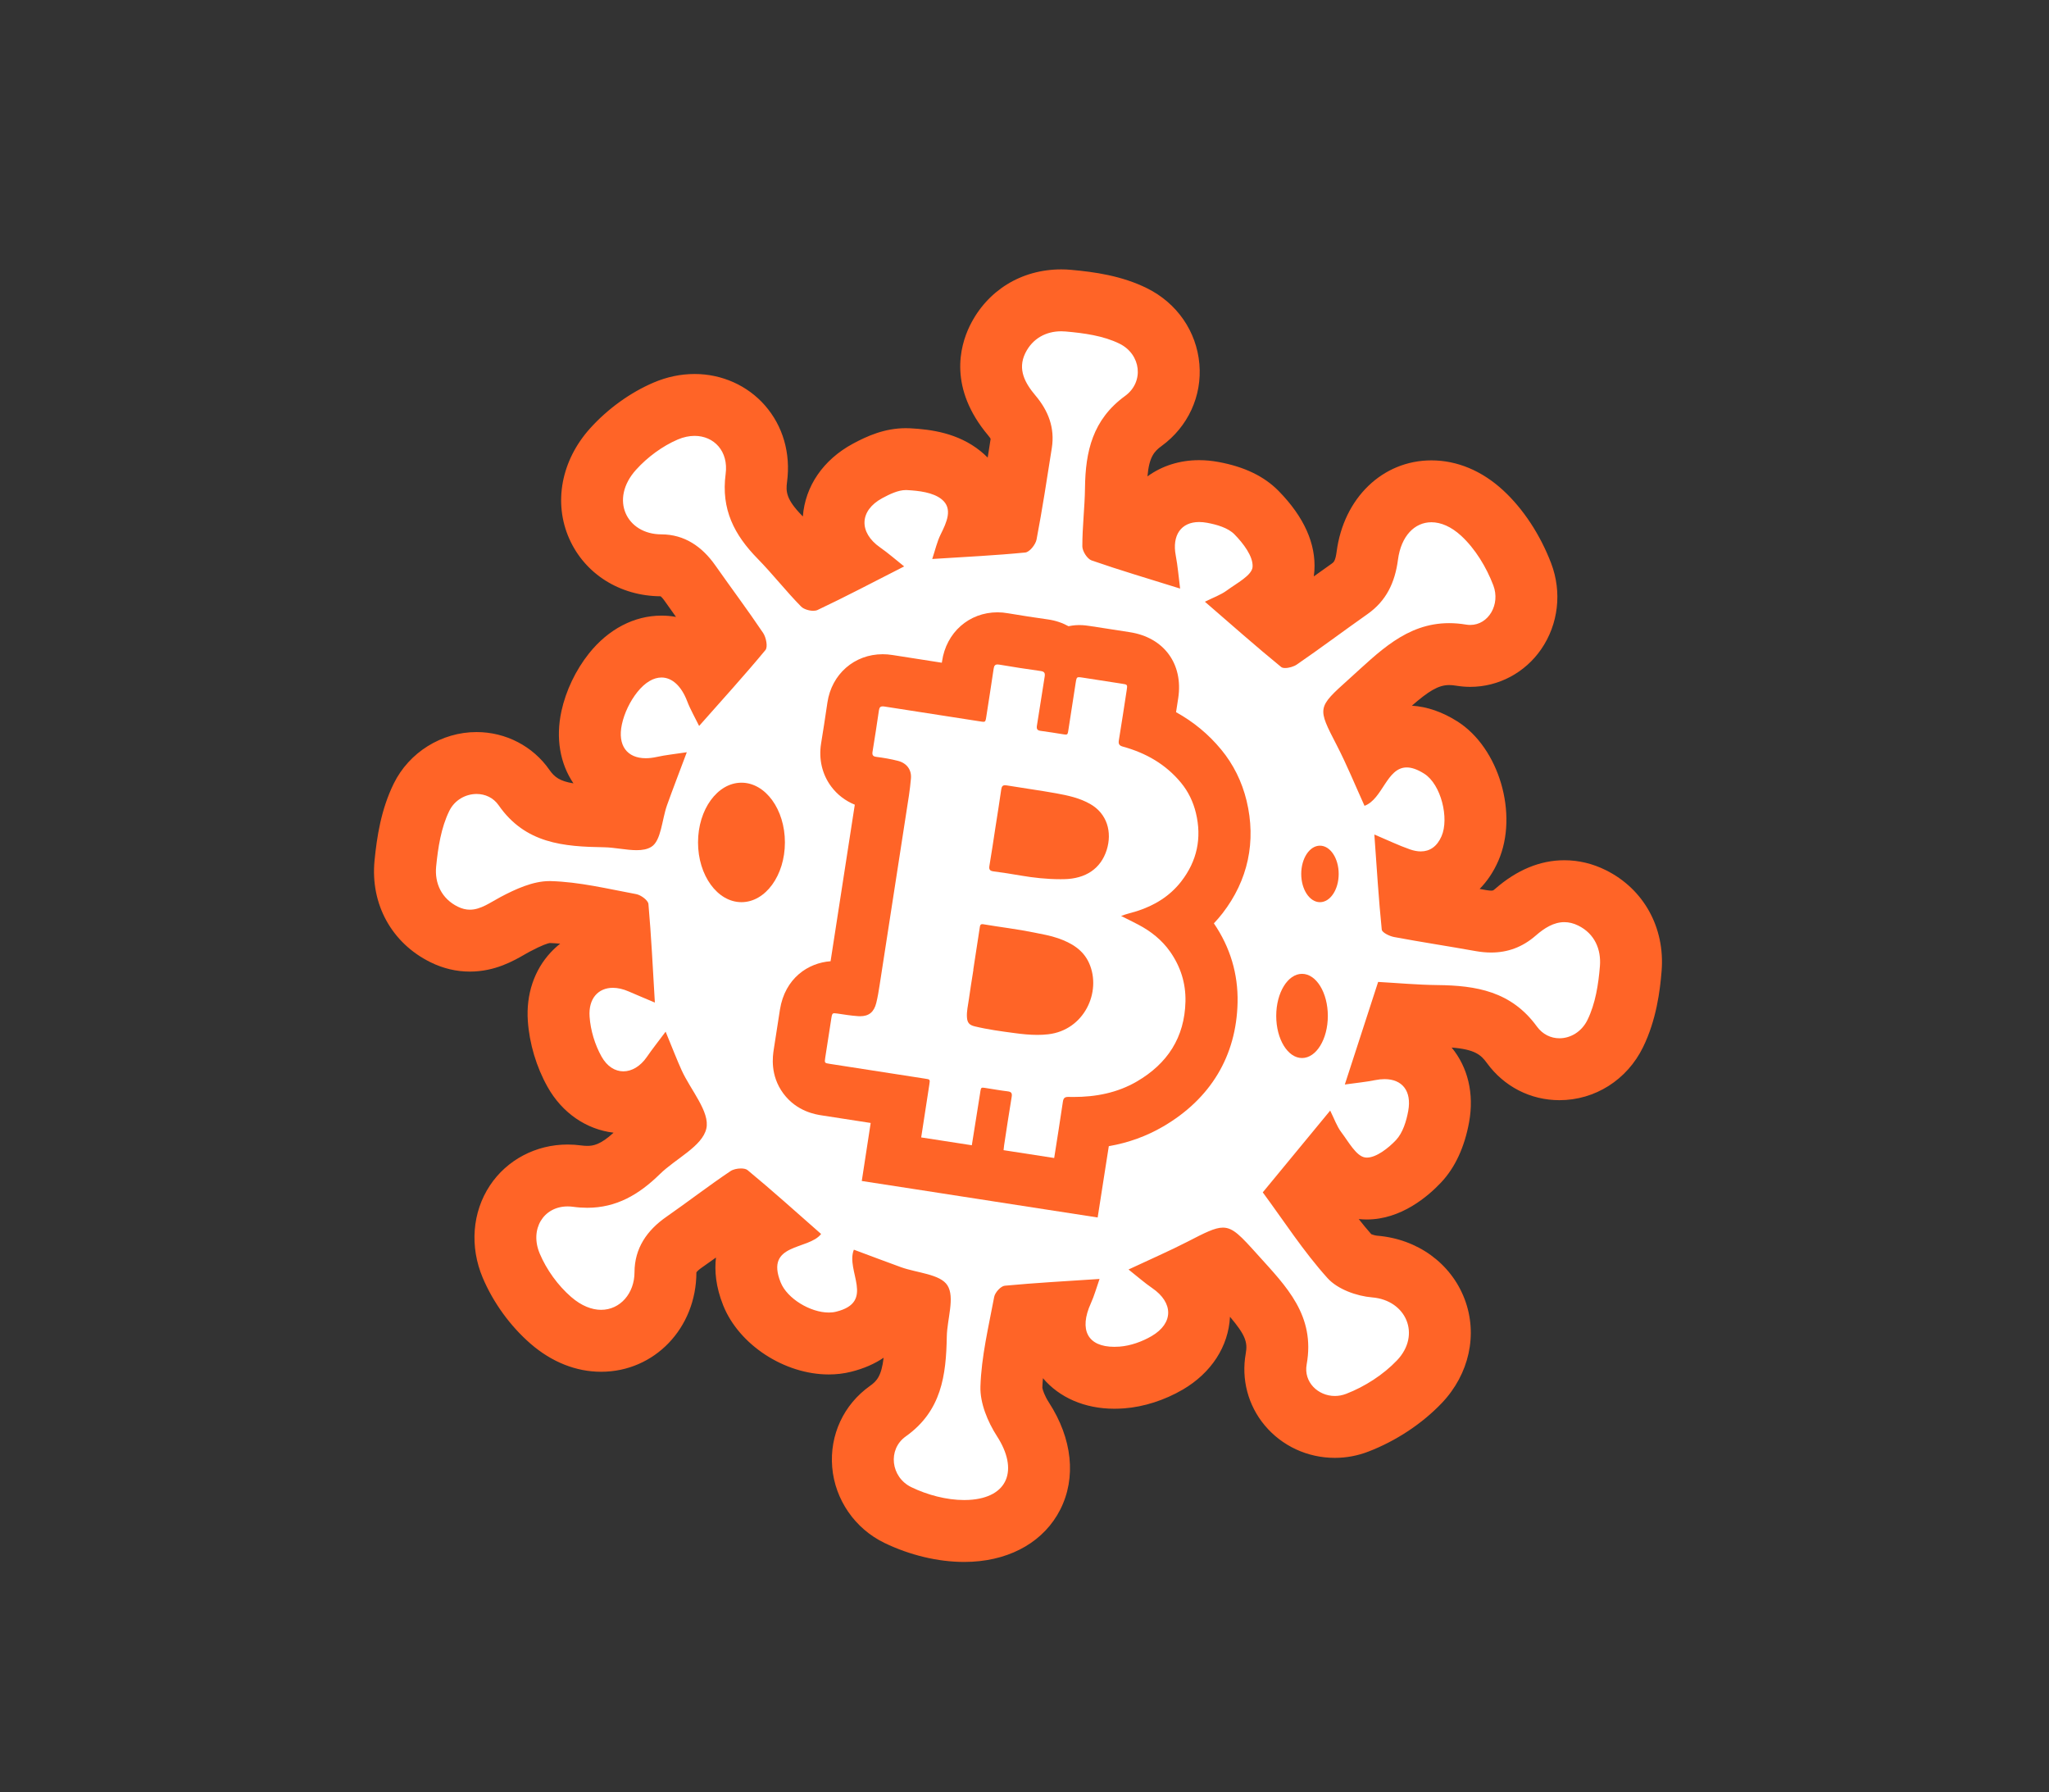 <?xml version="1.0" encoding="utf-8"?>
<!-- Generator: Adobe Illustrator 16.0.0, SVG Export Plug-In . SVG Version: 6.00 Build 0)  -->
<!DOCTYPE svg PUBLIC "-//W3C//DTD SVG 1.1//EN" "http://www.w3.org/Graphics/SVG/1.1/DTD/svg11.dtd">
<svg version="1.1" xmlns="http://www.w3.org/2000/svg" xmlns:xlink="http://www.w3.org/1999/xlink" x="0px" y="0px"
	 width="164.667px" height="144px" viewBox="0 0 164.667 144" enable-background="new 0 0 164.667 144" xml:space="preserve">
<rect x="0" y="0" width="164.667" height="144" fill="#333333" stroke="none"/>
<g id="podklad" display="none">
</g>
<g id="Layer_9">
</g>
<g id="Layer_1">
</g>
<g id="podklad_1_">
</g>
<g id="OBD_x5F_prvky">
</g>
<g id="Layer_7">
</g>
<g id="texty">
</g>
<g id="OTVR_x5F_hambac">
</g>
<g id="lista">
</g>
<g id="Layer_14">
</g>
<g id="_x33__x5F_ŘADEK_x5F_icon">
</g>
<g id="slunicko" display="none">
</g>
<g id="mesice">
</g>
<g id="kryti">
	<g>
		<g>
			<g>
				<g>
					<path fill-rule="evenodd" clip-rule="evenodd" fill="#FFFFFF" d="M77.488,123.008c-1.73,0-3.624-0.455-5.331-1.281
						c-1.605-0.777-2.652-2.291-2.799-4.051c-0.142-1.702,0.604-3.308,1.994-4.295c1.836-1.304,2.199-3.055,2.251-6.035
						c0.012-0.631,0.104-1.25,0.188-1.795c0.034-0.228,0.078-0.521,0.105-0.771c-0.238-0.066-0.518-0.133-0.735-0.184
						c-0.497-0.117-1.061-0.25-1.6-0.444c-0.084-0.03-0.169-0.062-0.254-0.093c-0.149,1.949-1.326,3.205-3.518,3.745
						c-0.375,0.093-0.774,0.14-1.185,0.14c-2.525,0-5.296-1.787-6.177-3.984c-0.564-1.407-0.602-2.672-0.111-3.76
						c0.32-0.712,0.796-1.214,1.312-1.584c-0.761-0.668-1.509-1.318-2.265-1.957c-0.706,0.491-1.408,1.002-2.141,1.535
						c-0.744,0.543-1.489,1.084-2.244,1.609c-1.328,0.922-1.5,1.778-1.501,2.422c-0.005,3.086-2.275,5.503-5.17,5.504
						c-1.401,0-2.798-0.568-4.037-1.644c-1.353-1.173-2.483-2.731-3.186-4.39c-0.732-1.732-0.599-3.628,0.357-5.07
						c0.919-1.387,2.439-2.182,4.172-2.182c0.254,0,0.515,0.019,0.773,0.053c0.278,0.038,0.549,0.057,0.806,0.057
						c1.441,0,2.666-0.596,4.093-1.994c0.551-0.541,1.183-1.008,1.74-1.422c0.39-0.289,0.94-0.697,1.218-0.979
						c-0.158-0.372-0.517-0.967-0.749-1.354c-0.23-0.383-0.466-0.775-0.683-1.184c-0.806,0.611-1.743,0.945-2.716,0.945
						c-1.594,0-3.06-0.918-3.922-2.453c-0.721-1.281-1.175-2.795-1.275-4.26c-0.099-1.426,0.32-2.718,1.179-3.637
						c0.805-0.863,1.932-1.337,3.174-1.337c0.223,0,0.447,0.015,0.673,0.045c-0.058-0.956-0.118-1.894-0.188-2.819
						c-0.181-0.036-0.361-0.072-0.541-0.107c-1.754-0.348-3.41-0.678-5.016-0.719H44.18c-0.926,0-2.325,0.745-2.786,0.99
						c-0.157,0.084-0.308,0.171-0.458,0.258c-0.769,0.441-1.822,1.049-3.173,1.049c-0.703,0-1.396-0.166-2.061-0.492
						c-2.17-1.064-3.367-3.252-3.125-5.708c0.163-1.655,0.445-3.582,1.299-5.319c0.82-1.672,2.557-2.752,4.426-2.752
						c1.552,0,2.942,0.719,3.813,1.973c1.328,1.91,3.071,2.257,6.478,2.311c0.545,0.009,1.077,0.076,1.547,0.137
						c0.219,0.027,0.431,0.055,0.621,0.072c0.035-0.143,0.067-0.291,0.095-0.414c0.105-0.471,0.224-1.005,0.409-1.521
						c0.056-0.158,0.112-0.314,0.17-0.473c-1.265-0.105-2.347-0.651-3.081-1.563c-0.866-1.074-1.151-2.55-0.803-4.156
						c0.279-1.283,0.891-2.565,1.724-3.611c1.09-1.361,2.469-2.109,3.889-2.109c1.419,0,2.688,0.724,3.592,1.996
						c0.706-0.797,1.393-1.58,2.06-2.364c-0.617-0.896-1.262-1.792-1.891-2.665c-0.493-0.684-0.985-1.367-1.47-2.058
						c-0.902-1.284-1.747-1.435-2.303-1.435c-2.299-0.002-4.265-1.207-5.127-3.146c-0.897-2.015-0.432-4.33,1.244-6.192
						c1.185-1.313,2.686-2.397,4.229-3.058c0.761-0.326,1.544-0.491,2.326-0.491c1.469,0,2.845,0.609,3.776,1.672
						c0.975,1.112,1.396,2.603,1.185,4.194c-0.238,1.794,0.29,3.127,1.884,4.752c0.649,0.662,1.246,1.345,1.822,2.005
						c0.356,0.407,0.699,0.8,1.045,1.178c0.869-0.423,1.746-0.864,2.642-1.321c-0.826-0.952-1.246-2.09-1.179-3.262
						c0.093-1.604,1.086-3.029,2.727-3.916c0.918-0.493,1.924-0.949,3.074-0.949c0.069,0,0.139,0.002,0.207,0.006
						c1.316,0.068,2.98,0.276,4.233,1.286c1.519,1.224,1.581,2.777,1.291,4.021c0.846-0.055,1.675-0.111,2.493-0.18
						c0.348-1.908,0.652-3.855,0.947-5.746l0.105-0.675c0.085-0.548,0.063-1.243-0.755-2.212c-1.737-2.063-2.125-4.116-1.156-6.104
						c0.968-1.976,2.881-3.153,5.12-3.153c0.19,0,0.383,0.009,0.576,0.026c1.727,0.153,3.554,0.407,5.211,1.228
						c1.626,0.804,2.687,2.328,2.837,4.076c0.146,1.702-0.612,3.334-2.027,4.365c-1.57,1.142-2.166,2.606-2.199,5.404
						c-0.01,0.807-0.062,1.592-0.111,2.352c-0.032,0.488-0.063,0.96-0.083,1.42c0.797,0.267,1.611,0.525,2.448,0.787
						c0.029-1.074,0.368-2.041,0.996-2.802c0.816-0.987,2.037-1.53,3.438-1.53c0.355,0,0.725,0.035,1.099,0.104
						c1.573,0.291,2.726,0.824,3.519,1.635c1.524,1.557,2.251,3.074,2.159,4.511c-0.093,1.469-1.114,2.377-2.059,3.042
						c0.827,0.717,1.636,1.412,2.448,2.092c0.84-0.59,1.679-1.196,2.496-1.788c0.807-0.583,1.614-1.167,2.43-1.741
						c0.837-0.589,1.249-1.359,1.421-2.662c0.405-3.095,2.477-5.174,5.151-5.174c1.428,0,2.838,0.604,4.077,1.746
						c1.338,1.232,2.48,2.98,3.221,4.921c0.592,1.551,0.396,3.274-0.523,4.608c-0.854,1.238-2.184,1.949-3.649,1.949
						c-0.246,0-0.496-0.021-0.742-0.063c-0.331-0.055-0.653-0.083-0.96-0.083c-2.057,0-3.503,1.227-5.692,3.227
						c-0.23,0.21-0.46,0.421-0.692,0.628c-0.392,0.353-0.816,0.734-1.097,1.01c0.155,0.336,0.396,0.803,0.617,1.232l0.047,0.09
						c0.256,0.496,0.498,0.996,0.73,1.498c0.647-0.589,1.514-1.066,2.68-1.066c0.896,0,1.791,0.291,2.737,0.889
						c2.559,1.617,3.371,5.767,2.339,8.125c-0.738,1.694-2.214,2.709-3.946,2.709c-0.318,0-0.645-0.035-0.974-0.103
						c0.056,0.749,0.113,1.484,0.177,2.211c0.911,0.163,1.828,0.315,2.723,0.466c0.976,0.162,1.95,0.325,2.924,0.5
						c0.282,0.051,0.555,0.076,0.805,0.076c0.756,0,1.359-0.232,1.957-0.754c0.477-0.418,1.93-1.688,3.926-1.688
						c0.761,0,1.511,0.182,2.23,0.539c2.145,1.063,3.308,3.186,3.107,5.673c-0.109,1.377-0.358,3.417-1.247,5.228
						c-0.865,1.767-2.582,2.865-4.481,2.865c-1.523,0-2.918-0.719-3.826-1.97c-1.215-1.669-2.79-2.273-6.021-2.308
						c-1.009-0.01-1.997-0.068-2.959-0.132c-0.296,0.911-0.589,1.813-0.886,2.729c1.259,0.085,2.347,0.61,3.093,1.503
						c0.853,1.02,1.17,2.428,0.894,3.964c-0.283,1.555-0.829,2.769-1.624,3.612c-0.768,0.815-2.33,2.188-4.148,2.188
						c-0.149,0-0.297-0.01-0.441-0.027c-1.339-0.172-2.2-1.07-2.838-1.927l-1.948,2.362c0.106,0.148,0.212,0.298,0.318,0.447
						c1.134,1.598,2.307,3.251,3.594,4.676c0.267,0.296,1.129,0.669,1.944,0.736c2.271,0.186,4.148,1.525,4.899,3.494
						c0.747,1.959,0.258,4.111-1.307,5.758c-1.332,1.397-3.104,2.567-4.991,3.295c-0.579,0.224-1.187,0.338-1.804,0.338
						c-1.455,0-2.815-0.627-3.73-1.723c-0.866-1.036-1.225-2.396-0.983-3.735c0.434-2.409-0.766-3.874-2.925-6.255l-0.409-0.453
						c-0.409-0.453-0.857-0.951-1.159-1.246c-0.378,0.166-0.956,0.463-1.483,0.734c-0.433,0.223-0.862,0.434-1.293,0.64
						c0.731,0.891,1.112,1.931,1.074,2.999c-0.056,1.552-0.989,2.97-2.563,3.891c-1.149,0.67-2.44,1.086-3.64,1.177
						c-0.212,0.016-0.416,0.023-0.61,0.023c-2.493,0-3.665-1.242-4.142-1.982c-0.449-0.696-0.837-1.765-0.581-3.237
						c-0.91,0.061-1.802,0.123-2.685,0.195c-0.032,0.163-0.064,0.326-0.097,0.488c-0.369,1.855-0.719,3.607-0.771,5.316
						c-0.021,0.65,0.347,1.658,0.936,2.568c1.402,2.168,1.677,4.343,0.771,6.123c-0.499,0.98-1.81,2.65-4.982,2.825
						C77.831,123.004,77.66,123.008,77.488,123.008z"/>
				</g>
			</g>
			<g>
				<g>
					<path fill="#FF6427" d="M85.286,26.619c0.118,0,0.236,0.005,0.357,0.016c1.467,0.129,3.033,0.34,4.326,0.979
						c1.734,0.856,1.999,3.071,0.448,4.2c-2.608,1.898-3.187,4.459-3.222,7.387c-0.018,1.566-0.217,3.132-0.213,4.699
						c0.001,0.389,0.395,1.006,0.743,1.129c2.237,0.779,4.515,1.449,7.114,2.262c-0.12-0.939-0.188-1.807-0.35-2.656
						c-0.311-1.627,0.427-2.691,1.88-2.691c0.202,0,0.417,0.021,0.646,0.063c0.775,0.144,1.678,0.401,2.194,0.93
						c0.698,0.712,1.509,1.761,1.454,2.612c-0.042,0.675-1.283,1.315-2.055,1.884c-0.498,0.369-1.114,0.582-1.777,0.915
						c2.136,1.847,4.099,3.587,6.128,5.244c0.07,0.058,0.187,0.083,0.323,0.083c0.303,0,0.704-0.121,0.928-0.275
						c1.918-1.316,3.778-2.715,5.682-4.054c1.527-1.073,2.215-2.548,2.455-4.372c0.252-1.917,1.346-3.012,2.687-3.012
						c0.755,0,1.587,0.346,2.393,1.088c1.134,1.046,2.027,2.525,2.582,3.979c0.583,1.53-0.382,3.184-1.851,3.184
						c-0.108,0-0.22-0.008-0.334-0.027c-0.477-0.08-0.932-0.117-1.367-0.117c-3.455,0-5.66,2.348-8.047,4.493
						c-2.572,2.31-2.547,2.285-0.98,5.32c0.812,1.572,1.482,3.22,2.229,4.864c1.454-0.533,1.786-3.084,3.391-3.084
						c0.386,0,0.844,0.146,1.409,0.504c1.354,0.855,2.017,3.59,1.389,5.024c-0.361,0.829-0.944,1.219-1.668,1.219
						c-0.272,0-0.564-0.056-0.872-0.163c-0.896-0.312-1.756-0.729-2.859-1.195c0.197,2.751,0.348,5.202,0.595,7.641
						c0.023,0.235,0.62,0.527,0.987,0.596c2.181,0.408,4.376,0.739,6.559,1.131c0.427,0.076,0.841,0.115,1.245,0.115
						c1.313,0,2.506-0.418,3.593-1.368c0.683-0.597,1.439-1.073,2.29-1.073c0.357,0,0.731,0.084,1.124,0.279
						c1.322,0.656,1.842,1.921,1.735,3.248c-0.117,1.469-0.363,3.029-1.001,4.331c-0.469,0.956-1.365,1.473-2.25,1.473
						c-0.678,0-1.349-0.304-1.813-0.944c-2.059-2.831-4.878-3.299-8.007-3.332c-1.608-0.017-3.215-0.166-4.753-0.252
						c-0.896,2.756-1.74,5.355-2.677,8.242c0.908-0.128,1.681-0.199,2.436-0.352c0.269-0.055,0.522-0.08,0.759-0.08
						c1.41,0,2.192,0.943,1.902,2.551c-0.15,0.826-0.438,1.766-0.985,2.347c-0.608,0.646-1.585,1.407-2.339,1.407
						c-0.044,0-0.088-0.004-0.13-0.009c-0.721-0.093-1.345-1.265-1.924-2.028c-0.364-0.481-0.567-1.084-0.896-1.74
						c-1.862,2.26-3.569,4.331-5.417,6.57c1.682,2.276,3.267,4.744,5.206,6.893c0.804,0.891,2.335,1.443,3.587,1.547
						c2.736,0.225,3.946,3.006,1.994,5.059c-1.103,1.156-2.589,2.112-4.085,2.689c-0.303,0.117-0.61,0.172-0.908,0.172
						c-1.354,0-2.521-1.114-2.267-2.53c0.711-3.945-1.642-6.271-3.895-8.771c-1.396-1.549-1.999-2.226-2.835-2.226
						c-0.652,0-1.447,0.411-2.871,1.144c-1.437,0.738-2.924,1.38-4.715,2.221c0.719,0.568,1.287,1.072,1.909,1.498
						c1.7,1.166,1.729,2.812-0.055,3.855c-0.766,0.445-1.693,0.777-2.57,0.844c-0.147,0.01-0.288,0.016-0.424,0.016
						c-2.147,0-2.857-1.359-1.887-3.495c0.277-0.611,0.456-1.266,0.699-1.958c-2.686,0.178-5.153,0.312-7.613,0.543
						c-0.32,0.029-0.787,0.543-0.854,0.895c-0.448,2.393-1.032,4.795-1.106,7.207c-0.041,1.327,0.586,2.839,1.332,3.994
						c1.732,2.678,0.921,4.94-2.259,5.115c-0.125,0.007-0.251,0.01-0.378,0.01c-1.429,0-2.968-0.414-4.247-1.033
						c-1.656-0.802-1.92-3.034-0.448-4.079c2.878-2.044,3.243-4.913,3.297-8.021c0.026-1.404,0.666-3.145,0.052-4.114
						c-0.578-0.91-2.444-0.997-3.736-1.463c-1.257-0.454-2.504-0.931-3.784-1.405c-0.685,1.697,1.758,4.197-1.427,4.982
						c-0.186,0.047-0.384,0.068-0.589,0.068c-1.477,0-3.345-1.118-3.868-2.423c-1.275-3.183,2.236-2.573,3.251-3.889
						c-2.004-1.759-3.919-3.489-5.909-5.13c-0.112-0.093-0.313-0.135-0.532-0.135c-0.301,0-0.638,0.078-0.833,0.209
						c-1.752,1.175-3.423,2.467-5.154,3.672c-1.574,1.092-2.564,2.54-2.568,4.457c-0.002,1.693-1.147,3.021-2.683,3.021
						c-0.74,0-1.571-0.309-2.408-1.034c-1.062-0.921-1.977-2.187-2.523-3.479c-0.829-1.959,0.294-3.795,2.238-3.795
						c0.143,0,0.289,0.009,0.439,0.029c0.394,0.054,0.773,0.08,1.14,0.08c2.339,0,4.147-1.053,5.834-2.705
						c1.273-1.25,3.409-2.23,3.735-3.657c0.308-1.342-1.267-3.104-1.986-4.692c-0.399-0.881-0.744-1.786-1.285-3.096
						c-0.614,0.822-1.081,1.409-1.505,2.025c-0.526,0.766-1.219,1.162-1.891,1.162c-0.661,0-1.305-0.385-1.752-1.182
						c-0.537-0.955-0.888-2.118-0.963-3.213c-0.101-1.463,0.701-2.316,1.871-2.316c0.388,0,0.814,0.094,1.264,0.289
						c0.668,0.293,1.343,0.568,2.111,0.896c-0.168-2.797-0.29-5.362-0.517-7.918c-0.028-0.301-0.603-0.724-0.979-0.794
						c-2.287-0.425-4.583-0.988-6.888-1.048c-0.033,0-0.066,0-0.1,0c-1.309,0-2.715,0.641-3.919,1.28
						c-0.834,0.442-1.588,1.017-2.463,1.017c-0.304,0-0.622-0.07-0.964-0.238c-1.313-0.645-1.879-1.889-1.747-3.23
						c0.15-1.518,0.396-3.125,1.057-4.469c0.434-0.885,1.323-1.36,2.193-1.36c0.679,0,1.345,0.291,1.771,0.905
						c2.146,3.09,5.229,3.326,8.48,3.377c0.836,0.014,1.791,0.234,2.61,0.234c0.446,0,0.853-0.065,1.177-0.265
						c0.803-0.49,0.853-2.19,1.266-3.347c0.47-1.312,0.973-2.611,1.59-4.257c-0.986,0.149-1.709,0.221-2.412,0.377
						c-0.316,0.069-0.613,0.104-0.887,0.104c-1.487,0-2.288-1.01-1.917-2.725c0.199-0.914,0.655-1.855,1.24-2.591
						c0.632-0.79,1.309-1.17,1.942-1.17c0.831,0,1.587,0.656,2.063,1.902c0.257,0.672,0.625,1.303,0.961,1.991
						c1.887-2.134,3.655-4.078,5.331-6.1c0.204-0.248,0.053-1.016-0.187-1.372c-1.237-1.84-2.569-3.616-3.843-5.43
						c-1.063-1.512-2.48-2.489-4.334-2.493c-2.792-0.002-4.188-2.799-2.038-5.188c0.91-1.008,2.111-1.9,3.357-2.434
						c0.465-0.198,0.922-0.291,1.35-0.291c1.562,0,2.736,1.236,2.496,3.053c-0.379,2.854,0.7,4.91,2.573,6.819
						c1.211,1.235,2.278,2.61,3.491,3.841c0.196,0.202,0.627,0.341,0.976,0.341c0.132,0,0.251-0.02,0.343-0.063
						c2.242-1.058,4.436-2.215,6.963-3.502c-0.672-0.532-1.276-1.068-1.937-1.528c-1.719-1.202-1.672-2.958,0.178-3.956
						c0.583-0.313,1.267-0.651,1.893-0.651c0.028,0,0.057,0.001,0.084,0.002c0.957,0.05,2.102,0.181,2.795,0.739
						c0.928,0.747,0.397,1.86-0.08,2.824c-0.294,0.594-0.439,1.26-0.677,1.973c2.666-0.17,5.08-0.284,7.481-0.521
						c0.343-0.035,0.826-0.639,0.903-1.044c0.466-2.443,0.843-4.905,1.228-7.363c0.249-1.606-0.28-2.979-1.311-4.201
						c-0.837-0.994-1.463-2.097-0.822-3.411C82.987,27.178,84.079,26.619,85.286,26.619 M85.286,21.645
						c-3.21,0-5.958,1.697-7.352,4.541c-0.814,1.672-1.698,5.023,1.484,8.804c0.109,0.129,0.166,0.218,0.194,0.269l-0.099,0.633
						c-0.046,0.291-0.092,0.583-0.138,0.876c-0.179-0.183-0.372-0.356-0.577-0.522c-1.808-1.457-3.973-1.746-5.656-1.834
						c-0.122-0.006-0.232-0.008-0.344-0.008c-1.706,0-3.106,0.629-4.251,1.245c-2.383,1.286-3.843,3.411-4.025,5.847
						c-0.026-0.027-0.052-0.054-0.078-0.08c-1.268-1.294-1.295-1.928-1.194-2.684c0.306-2.314-0.326-4.502-1.78-6.162
						c-1.403-1.602-3.462-2.52-5.646-2.52c-1.121,0-2.234,0.233-3.309,0.694c-1.862,0.796-3.672,2.101-5.091,3.673
						c-2.322,2.58-2.961,5.979-1.673,8.873c1.26,2.832,4.07,4.598,7.343,4.621c0.058,0.05,0.172,0.16,0.324,0.379
						c0.301,0.428,0.604,0.854,0.91,1.279c-0.381-0.07-0.771-0.105-1.166-0.105c-2.19,0-4.26,1.078-5.826,3.035
						c-1.074,1.351-1.858,2.995-2.217,4.643c-0.467,2.152-0.123,4.188,0.966,5.799c-1.092-0.174-1.524-0.501-1.928-1.08
						c-1.324-1.906-3.514-3.041-5.856-3.041c-2.811,0-5.424,1.625-6.659,4.143c-1.027,2.093-1.354,4.294-1.541,6.171
						c-0.347,3.514,1.38,6.649,4.505,8.185c1.007,0.496,2.069,0.747,3.156,0.747c2.016,0,3.518-0.865,4.414-1.382
						c0.125-0.072,0.25-0.145,0.379-0.213c1.053-0.561,1.486-0.677,1.625-0.701c0.273,0.009,0.554,0.027,0.839,0.055
						c-0.268,0.211-0.521,0.443-0.758,0.697c-1.334,1.428-1.988,3.384-1.842,5.506c0.125,1.824,0.689,3.711,1.59,5.311
						c1.167,2.08,3.111,3.412,5.301,3.671c-1.058,0.974-1.646,1.06-2.116,1.06c-0.146,0-0.305-0.012-0.471-0.034
						c-0.371-0.05-0.743-0.075-1.108-0.075c-2.543,0-4.878,1.23-6.245,3.294c-1.418,2.14-1.633,4.911-0.575,7.413
						c0.848,2.001,2.214,3.884,3.847,5.3c1.698,1.473,3.658,2.251,5.667,2.251c4.286,0,7.65-3.509,7.657-7.987
						c0-0.003,0-0.005,0-0.007c0.049-0.063,0.178-0.199,0.429-0.373c0.388-0.27,0.769-0.54,1.144-0.811
						c-0.124,1.053-0.02,2.346,0.582,3.847c1.268,3.163,4.916,5.547,8.485,5.547c0.61,0,1.211-0.071,1.782-0.213
						c1.074-0.265,1.936-0.665,2.625-1.13c-0.177,1.486-0.559,1.882-1.101,2.266c-2.113,1.501-3.247,3.941-3.032,6.529
						c0.218,2.604,1.824,4.936,4.193,6.082c2.038,0.987,4.316,1.531,6.415,1.531c0.216,0,0.431-0.006,0.643-0.018
						c3.235-0.178,5.809-1.701,7.071-4.18c1.306-2.566,0.978-5.702-0.9-8.604c-0.354-0.546-0.508-1.021-0.535-1.192
						c0.009-0.254,0.025-0.51,0.049-0.771c1.327,1.57,3.373,2.455,5.738,2.455c0.259,0,0.526-0.011,0.795-0.031
						c1.569-0.117,3.239-0.652,4.703-1.506c2.299-1.345,3.676-3.472,3.795-5.852c1.235,1.461,1.432,2.041,1.268,2.951
						c-0.372,2.064,0.183,4.168,1.522,5.771c1.389,1.662,3.444,2.614,5.639,2.614c0.925,0,1.834-0.171,2.702-0.507
						c2.219-0.855,4.313-2.24,5.892-3.897c2.211-2.323,2.912-5.526,1.831-8.36c-1.096-2.872-3.785-4.822-7.02-5.086
						c-0.154-0.014-0.352-0.07-0.478-0.122c-0.344-0.39-0.679-0.796-1.009-1.216c0.22,0.023,0.438,0.035,0.654,0.035
						c2.754,0,4.917-1.861,5.961-2.971c1.127-1.195,1.889-2.834,2.258-4.866c0.408-2.267-0.092-4.385-1.406-5.978
						c1.882,0.145,2.365,0.599,2.829,1.236c1.38,1.9,3.508,2.992,5.836,2.992c2.856,0,5.431-1.631,6.717-4.258
						c1.073-2.189,1.366-4.543,1.492-6.123c0.28-3.485-1.438-6.59-4.483-8.101c-1.063-0.528-2.186-0.796-3.334-0.796
						c-1.943,0-3.815,0.773-5.563,2.301c-0.159,0.14-0.188,0.14-0.319,0.14c-0.072,0-0.195-0.007-0.374-0.038
						c-0.183-0.033-0.367-0.066-0.551-0.098c0.611-0.621,1.119-1.377,1.499-2.248c1.638-3.74,0.07-9.091-3.293-11.215
						c-1.201-0.76-2.427-1.182-3.65-1.26c1.313-1.145,2.116-1.658,2.992-1.658c0.17,0,0.355,0.016,0.551,0.049
						c0.382,0.063,0.769,0.096,1.15,0.096c2.264,0,4.394-1.131,5.698-3.024c1.384-2.009,1.683-4.591,0.8-6.906
						c-0.875-2.292-2.244-4.376-3.858-5.862c-1.708-1.574-3.701-2.406-5.764-2.406c-3.918,0-7.051,3.018-7.618,7.339
						c-0.099,0.75-0.243,0.852-0.383,0.95c-0.488,0.343-0.973,0.689-1.45,1.033c0.021-0.146,0.036-0.295,0.046-0.449
						c0.138-2.166-0.826-4.322-2.864-6.404c-1.165-1.189-2.751-1.954-4.849-2.341c-0.518-0.095-1.039-0.145-1.546-0.145
						c-1.563,0-2.994,0.455-4.156,1.304c0.135-1.58,0.563-2.024,1.13-2.437c2.126-1.549,3.264-4.011,3.043-6.589
						c-0.225-2.622-1.8-4.9-4.215-6.094c-2.026-1.003-4.217-1.309-6.091-1.475C85.816,21.656,85.549,21.645,85.286,21.645
						L85.286,21.645z"/>
				</g>
			</g>
		</g>
		<g id="LkW7Tg.tif_2_">
			<g>
				<g>
					<g>
						<g>
							<path fill="#FFFFFF" d="M71.645,93.139l0.716-4.66l-5.985-0.928c-0.376-0.057-1.175-0.178-1.737-0.938
								c-0.567-0.766-0.446-1.565-0.388-1.95l0.496-3.199c0.325-2.043,1.983-2.146,2.313-2.146c0.208,0,0.392,0.024,0.548,0.048
								l0.238,0.036c0.229,0.034,0.452,0.068,0.667,0.096c0.036-0.196,0.069-0.405,0.105-0.641l0.271-1.75
								c0.698-4.509,1.397-9.018,2.092-13.526c0.028-0.182,0.052-0.367,0.073-0.549c-0.268-0.052-0.564-0.098-0.9-0.141
								c-0.892-0.117-1.402-0.578-1.675-0.943c-0.272-0.366-0.567-0.988-0.425-1.873c0.178-1.102,0.352-2.203,0.511-3.307
								c0.188-1.264,1.141-2.106,2.373-2.106c0.147,0,0.297,0.013,0.458,0.036c1.996,0.315,3.986,0.623,5.979,0.932l0.071,0.011
								c0.114-0.734,0.228-1.47,0.335-2.204c0.213-1.479,1.353-2.142,2.387-2.142c0.158,0,0.318,0.013,0.489,0.042
								c1.085,0.185,2.179,0.354,3.258,0.504c0.782,0.106,1.273,0.471,1.567,0.807c0.456-0.281,0.938-0.332,1.226-0.332
								c0.235,0,0.441,0.032,0.64,0.063l3.133,0.486c1.6,0.246,2.381,1.305,2.139,2.902c0,0-0.333,2.166-0.413,2.676
								c1.735,0.697,3.185,1.74,4.318,3.115c0.777,0.939,1.322,2.039,1.62,3.268c0.636,2.629,0.097,5.145-1.558,7.279
								c-0.557,0.716-1.217,1.334-1.977,1.85c0.426,0.398,0.804,0.831,1.132,1.297c1.118,1.591,1.664,3.359,1.622,5.26
								c-0.079,3.518-1.786,6.35-4.938,8.189c-1.511,0.881-3.2,1.376-5.142,1.502c-0.103,0.667-0.207,1.334-0.312,1.999
								l-0.505,3.231L71.645,93.139z M79.925,80.658c0.588,0.102,1.191,0.182,1.816,0.266l0.081,0.011
								c0.464,0.062,1.012,0.124,1.538,0.124c0.228,0,0.435-0.012,0.635-0.035c0.817-0.093,1.255-0.578,1.479-0.971
								c0.327-0.572,0.381-1.267,0.14-1.813c-0.111-0.252-0.35-0.553-1.263-0.871c-0.382-0.133-0.836-0.224-1.316-0.318l-0.351-0.07
								c-0.694-0.143-1.398-0.251-2.137-0.361l-0.359,2.297c-0.089,0.564-0.179,1.127-0.256,1.691
								C79.93,80.625,79.928,80.641,79.925,80.658z M82.367,68.284c1.04,0.178,1.975,0.265,2.854,0.265l0.26-0.003
								c1.188-0.023,1.365-0.581,1.459-0.88c0.127-0.399,0.168-0.943-0.363-1.246c-0.566-0.324-1.306-0.478-2.077-0.619
								c-0.734-0.133-1.477-0.246-2.219-0.359c-0.034,0.215-0.217,1.378-0.217,1.378s-0.177,1.164-0.209,1.378
								C82.032,68.227,82.203,68.256,82.367,68.284z"/>
						</g>
					</g>
					<g>
						<g>
							<path fill="#FF6427" d="M80.167,53.389c0.043,0,0.093,0.004,0.147,0.014c1.101,0.188,2.205,0.357,3.311,0.512
								c0.317,0.043,0.376,0.17,0.327,0.465c-0.216,1.304-0.401,2.611-0.619,3.916c-0.048,0.297,0.037,0.397,0.324,0.432
								c0.58,0.071,1.155,0.175,1.732,0.262c0.117,0.019,0.2,0.031,0.261,0.031c0.153,0,0.167-0.082,0.21-0.364
								c0.195-1.265,0.392-2.53,0.587-3.795c0.056-0.351,0.071-0.45,0.26-0.45c0.075,0,0.178,0.016,0.32,0.037
								c1.043,0.162,2.087,0.322,3.129,0.485c0.458,0.07,0.459,0.07,0.391,0.519c-0.209,1.346-0.408,2.693-0.632,4.037
								c-0.05,0.301,0.046,0.424,0.324,0.5c1.841,0.505,3.439,1.41,4.669,2.9c0.591,0.715,0.983,1.536,1.2,2.43
								c0.488,2.018,0.093,3.863-1.178,5.502c-0.921,1.186-2.148,1.934-3.569,2.389c-0.414,0.131-0.84,0.219-1.264,0.387
								c0.46,0.231,0.924,0.455,1.379,0.695c1.012,0.531,1.894,1.23,2.554,2.166c0.84,1.195,1.271,2.532,1.239,4.006
								c-0.065,2.895-1.452,4.998-3.899,6.428c-1.573,0.918-3.306,1.248-5.102,1.248c-0.123,0-0.246-0.002-0.369-0.005
								c-0.015-0.001-0.029-0.001-0.044-0.001c-0.277,0-0.393,0.086-0.437,0.388c-0.221,1.511-0.464,3.019-0.699,4.522
								c-1.355-0.209-2.712-0.42-4.068-0.629c0.014-0.131,0.023-0.265,0.044-0.396c0.199-1.293,0.39-2.592,0.607-3.884
								c0.053-0.315-0.037-0.415-0.339-0.45c-0.52-0.059-1.034-0.156-1.55-0.233c-0.211-0.031-0.344-0.06-0.431-0.06
								c-0.175,0-0.163,0.113-0.23,0.534c-0.219,1.364-0.436,2.729-0.652,4.094c-1.357-0.21-2.714-0.421-4.069-0.63
								c0.218-1.416,0.437-2.834,0.655-4.251c0.063-0.408,0.062-0.41-0.338-0.47c-2.552-0.396-5.102-0.791-7.653-1.188
								c-0.436-0.065-0.44-0.073-0.375-0.504c0.165-1.065,0.329-2.129,0.495-3.19c0.047-0.29,0.073-0.374,0.243-0.374
								c0.059,0,0.135,0.01,0.235,0.024c0.556,0.083,1.11,0.174,1.674,0.211c0.054,0.003,0.106,0.005,0.157,0.005
								c0.704,0,1.114-0.333,1.296-1.063c0.116-0.469,0.194-0.941,0.267-1.418c0.789-5.092,1.578-10.182,2.362-15.273
								c0.069-0.447,0.116-0.895,0.158-1.343c0.064-0.706-0.34-1.238-1.033-1.419c-0.578-0.15-1.164-0.247-1.752-0.324
								c-0.265-0.034-0.344-0.145-0.302-0.405c0.18-1.112,0.355-2.226,0.516-3.341c0.034-0.231,0.125-0.311,0.301-0.311
								c0.04,0,0.087,0.004,0.137,0.012c2.56,0.404,5.121,0.798,7.683,1.194c0.123,0.019,0.211,0.034,0.275,0.034
								c0.166,0,0.18-0.09,0.229-0.4c0.198-1.286,0.404-2.572,0.592-3.857C79.888,53.488,79.97,53.389,80.167,53.389 M85.222,70.643
								c0.101,0,0.201-0.001,0.302-0.003c1.727-0.034,2.939-0.847,3.413-2.339c0.455-1.438,0.04-2.924-1.321-3.699
								c-0.848-0.486-1.794-0.688-2.738-0.86c-1.319-0.238-2.649-0.415-3.973-0.636c-0.051-0.008-0.097-0.012-0.137-0.012
								c-0.191,0-0.269,0.1-0.304,0.338c-0.144,1.024-0.31,2.045-0.469,3.064c-0.157,1.023-0.306,2.047-0.48,3.066
								c-0.053,0.312,0.04,0.416,0.343,0.455c0.721,0.09,1.438,0.207,2.155,0.33C83.075,70.529,84.145,70.643,85.222,70.643
								 M83.36,83.152c0.291,0,0.584-0.014,0.877-0.048c2.895-0.33,4.311-3.411,3.291-5.712c-0.477-1.075-1.423-1.629-2.486-2.001
								c-0.63-0.22-1.287-0.33-1.938-0.463c-1.355-0.278-2.73-0.435-4.092-0.667c-0.027-0.004-0.053-0.006-0.075-0.006
								c-0.112,0-0.169,0.059-0.19,0.207c-0.172,1.152-0.354,2.306-0.531,3.46c0.002,0,0.004,0.001,0.01,0.001
								c-0.125,0.801-0.259,1.599-0.368,2.398c-0.064,0.466-0.179,0.93-0.151,1.402c0.025,0.454,0.194,0.639,0.629,0.744
								c1.059,0.257,2.136,0.398,3.209,0.541C82.147,83.09,82.751,83.152,83.36,83.152 M80.167,49.199
								c-2.292,0-4.127,1.621-4.46,3.941c-0.006,0.036-0.011,0.072-0.017,0.109c-1.321-0.205-2.643-0.411-3.963-0.619
								c-0.28-0.044-0.535-0.064-0.79-0.064c-2.276,0-4.104,1.598-4.443,3.884c-0.175,1.214-0.363,2.394-0.508,3.288
								c-0.203,1.258,0.086,2.484,0.813,3.459c0.487,0.654,1.14,1.152,1.896,1.459c-0.627,4.064-1.256,8.125-1.886,12.188
								l-0.061,0.39c-1.784,0.126-3.664,1.345-4.07,3.894c-0.168,1.077-0.333,2.143-0.498,3.209
								c-0.078,0.518-0.312,2.058,0.773,3.523c1.079,1.455,2.611,1.688,3.115,1.764l3.812,0.59l0.092,0.015l-0.081,0.525
								l-0.635,4.137l4.136,0.638l2.08,0.322l1.989,0.309l1.077,0.166l1.471,0.229c1.357,0.211,2.715,0.42,4.071,0.63l4.133,0.638
								l0.645-4.132l0.183-1.163c0.023-0.145,0.046-0.288,0.068-0.434c1.587-0.277,3.032-0.803,4.372-1.584
								c3.813-2.227,5.88-5.668,5.976-9.951c0.05-2.302-0.59-4.443-1.904-6.369c0.241-0.254,0.47-0.521,0.687-0.799
								c2.061-2.656,2.73-5.787,1.941-9.055c-0.375-1.543-1.063-2.926-2.043-4.112c-1.01-1.224-2.223-2.228-3.625-3.001l0.174-1.127
								c0.418-2.754-1.147-4.879-3.893-5.301c-0.617-0.098-1.244-0.193-1.872-0.291l-1.251-0.193
								c-0.242-0.037-0.567-0.088-0.964-0.088c-0.103,0-0.418,0.008-0.838,0.092c-0.452-0.25-1.007-0.457-1.677-0.549
								c-1.049-0.146-2.121-0.312-3.176-0.49C80.712,49.223,80.44,49.199,80.167,49.199L80.167,49.199z"/>
						</g>
					</g>
				</g>
			</g>
		</g>
		<g>
			<g>
				<ellipse fill="#FF6427" cx="59.588" cy="67.688" rx="3.491" ry="4.8"/>
			</g>
		</g>
		<g>
			<g>
				<ellipse fill="#FF6427" cx="106.078" cy="70.219" rx="1.505" ry="2.27"/>
			</g>
		</g>
		<g>
			<g>
				<ellipse fill="#FF6427" cx="104.637" cy="81.629" rx="2.074" ry="3.382"/>
			</g>
		</g>
	</g>
</g>
</svg>

